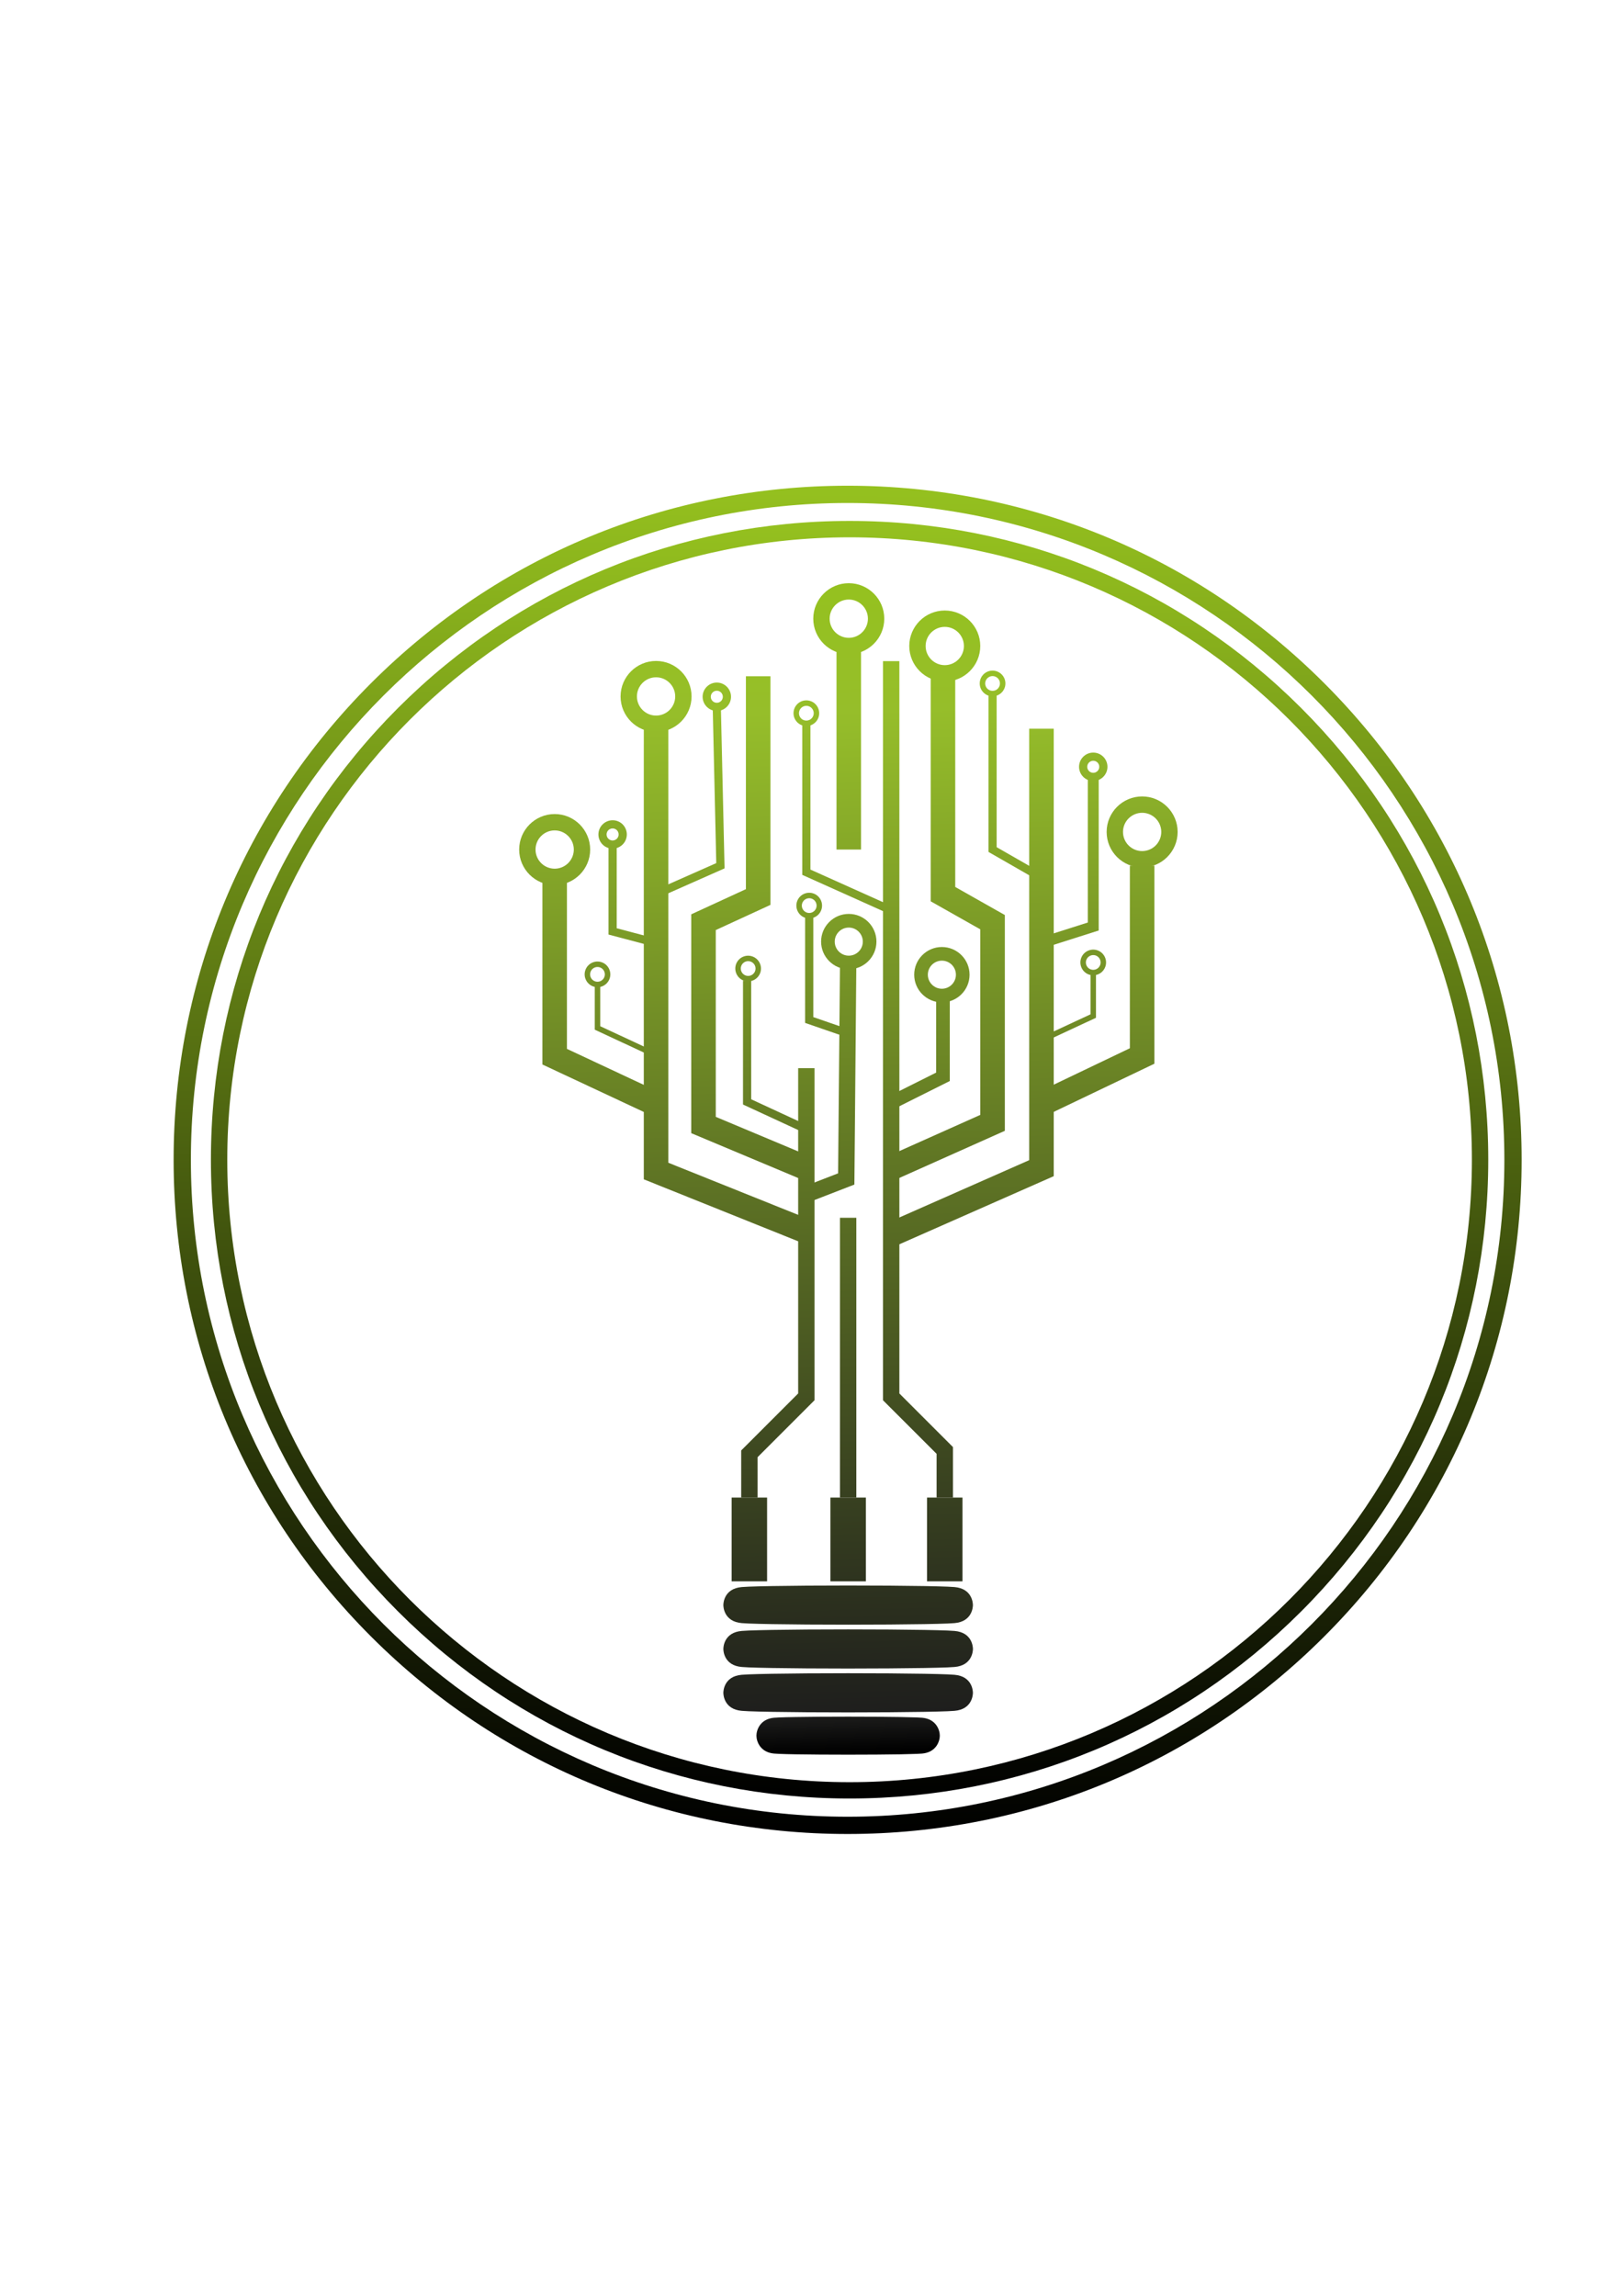 <?xml version="1.0" encoding="utf-8"?>
<!-- Generator: Adobe Illustrator 25.0.0, SVG Export Plug-In . SVG Version: 6.00 Build 0)  -->
<svg version="1.1" id="Camada_2" xmlns="http://www.w3.org/2000/svg" xmlns:xlink="http://www.w3.org/1999/xlink" x="0px" y="0px"
	 viewBox="0 0 595.28 841.89" style="enable-background:new 0 0 595.28 841.89;" xml:space="preserve">
<style type="text/css">
	.st0{fill:none;stroke:#000000;stroke-width:4;stroke-miterlimit:10;}
	.st1{fill:url(#SVGID_1_);}
	.st2{fill:url(#SVGID_2_);}
	.st3{fill:url(#SVGID_3_);}
	.st4{fill:url(#SVGID_4_);}
	.st5{fill:url(#SVGID_5_);}
	.st6{fill:url(#SVGID_6_);}
	.st7{fill:url(#SVGID_7_);}
	.st8{fill:url(#SVGID_8_);}
	.st9{fill:url(#SVGID_9_);}
	.st10{fill:url(#SVGID_10_);}
	.st11{fill:url(#SVGID_11_);}
	.st12{fill:url(#SVGID_12_);}
	.st13{fill:url(#SVGID_13_);}
	.st14{fill:url(#SVGID_14_);}
	.st15{fill:url(#SVGID_15_);}
	.st16{fill:url(#SVGID_16_);}
	.st17{fill:url(#SVGID_17_);}
	.st18{fill:url(#SVGID_18_);}
	.st19{fill:url(#SVGID_19_);}
	.st20{fill:url(#SVGID_20_);}
	.st21{fill:url(#SVGID_21_);}
	.st22{fill:url(#SVGID_22_);}
	.st23{fill:url(#SVGID_23_);}
	.st24{fill:url(#SVGID_24_);}
	.st25{fill:url(#SVGID_25_);}
	.st26{fill:url(#SVGID_26_);}
	.st27{fill:url(#SVGID_27_);}
	.st28{fill:url(#SVGID_28_);}
	.st29{fill:url(#SVGID_29_);}
	.st30{fill:url(#SVGID_30_);}
	.st31{fill:url(#SVGID_31_);}
	.st32{fill:url(#SVGID_32_);}
	.st33{fill:url(#SVGID_33_);}
	.st34{fill:url(#SVGID_34_);}
	.st35{fill:url(#SVGID_35_);}
	.st36{fill:url(#SVGID_36_);}
	.st37{fill:url(#SVGID_37_);}
	.st38{fill:url(#SVGID_38_);}
	.st39{fill:url(#SVGID_39_);}
	.st40{fill:url(#SVGID_40_);}
	.st41{fill:url(#SVGID_41_);}
	.st42{fill:url(#SVGID_42_);}
	.st43{fill:url(#SVGID_43_);}
	.st44{fill:url(#SVGID_44_);}
	.st45{fill:url(#SVGID_45_);}
	.st46{fill:url(#SVGID_46_);}
</style>
<path class="st0" d="M498.56,411.1"/>
<g>
	<g>
		<linearGradient id="SVGID_1_" gradientUnits="userSpaceOnUse" x1="289.601" y1="643.087" x2="278.92" y2="214.648">
			<stop  offset="0" style="stop-color:#000000"/>
			<stop  offset="0.033" style="stop-color:#1E1E1D"/>
			<stop  offset="0.891" style="stop-color:#96BE2A"/>
			<stop  offset="1" style="stop-color:#95C11F"/>
		</linearGradient>
		<polygon class="st1" points="277.85,549.17 271.85,549.17 271.85,531.9 292.75,511 292.75,391.71 298.75,391.71 298.75,513.48
			277.85,534.38 		"/>
	</g>
	<g>
		<linearGradient id="SVGID_2_" gradientUnits="userSpaceOnUse" x1="272.373" y1="643.517" x2="261.692" y2="215.077">
			<stop  offset="0" style="stop-color:#000000"/>
			<stop  offset="0.033" style="stop-color:#1E1E1D"/>
			<stop  offset="0.891" style="stop-color:#96BE2A"/>
			<stop  offset="1" style="stop-color:#95C11F"/>
		</linearGradient>
		<polygon class="st2" points="295.13,456.15 236.13,432.47 236.13,267.23 245.13,267.23 245.13,426.39 298.48,447.8 		"/>
	</g>
	<g>
		<linearGradient id="SVGID_3_" gradientUnits="userSpaceOnUse" x1="310.553" y1="642.565" x2="299.871" y2="214.125">
			<stop  offset="0" style="stop-color:#000000"/>
			<stop  offset="0.033" style="stop-color:#1E1E1D"/>
			<stop  offset="0.891" style="stop-color:#96BE2A"/>
			<stop  offset="1" style="stop-color:#95C11F"/>
		</linearGradient>
		<polygon class="st3" points="296.83,440.8 294.66,435.2 307.4,430.27 308.08,353.97 314.08,354.03 313.37,434.39 		"/>
	</g>
	<g>
		<linearGradient id="SVGID_4_" gradientUnits="userSpaceOnUse" x1="314.683" y1="642.462" x2="304.002" y2="214.022">
			<stop  offset="0" style="stop-color:#000000"/>
			<stop  offset="0.033" style="stop-color:#1E1E1D"/>
			<stop  offset="0.891" style="stop-color:#96BE2A"/>
			<stop  offset="1" style="stop-color:#95C11F"/>
		</linearGradient>
		<rect x="308.08" y="446.57" class="st4" width="6" height="102.59"/>
	</g>
	<g>
		<linearGradient id="SVGID_5_" gradientUnits="userSpaceOnUse" x1="276.813" y1="643.406" x2="266.131" y2="214.966">
			<stop  offset="0" style="stop-color:#000000"/>
			<stop  offset="0.033" style="stop-color:#1E1E1D"/>
			<stop  offset="0.891" style="stop-color:#96BE2A"/>
			<stop  offset="1" style="stop-color:#95C11F"/>
		</linearGradient>
		<rect x="268.35" y="549.17" class="st5" width="13" height="30.72"/>
	</g>
	<g>
		<linearGradient id="SVGID_6_" gradientUnits="userSpaceOnUse" x1="313.022" y1="642.503" x2="302.341" y2="214.064">
			<stop  offset="0" style="stop-color:#000000"/>
			<stop  offset="0.033" style="stop-color:#1E1E1D"/>
			<stop  offset="0.891" style="stop-color:#96BE2A"/>
			<stop  offset="1" style="stop-color:#95C11F"/>
		</linearGradient>
		<rect x="304.58" y="549.17" class="st6" width="13" height="30.72"/>
	</g>
	<g>
		<linearGradient id="SVGID_7_" gradientUnits="userSpaceOnUse" x1="348.439" y1="641.62" x2="337.757" y2="213.181">
			<stop  offset="0" style="stop-color:#000000"/>
			<stop  offset="0.033" style="stop-color:#1E1E1D"/>
			<stop  offset="0.891" style="stop-color:#96BE2A"/>
			<stop  offset="1" style="stop-color:#95C11F"/>
		</linearGradient>
		<rect x="340.02" y="549.17" class="st7" width="13" height="30.72"/>
	</g>
	<g>
		<linearGradient id="SVGID_8_" gradientUnits="userSpaceOnUse" x1="339.678" y1="641.839" x2="328.997" y2="213.399">
			<stop  offset="0" style="stop-color:#000000"/>
			<stop  offset="0.033" style="stop-color:#1E1E1D"/>
			<stop  offset="0.891" style="stop-color:#96BE2A"/>
			<stop  offset="1" style="stop-color:#95C11F"/>
		</linearGradient>
		<polygon class="st8" points="349.52,549.17 343.52,549.17 343.52,533.13 323.87,513.49 323.87,242.44 329.87,242.44 329.87,511
			349.52,530.65 		"/>
	</g>
	<g>
		<linearGradient id="SVGID_9_" gradientUnits="userSpaceOnUse" x1="310.187" y1="642.574" x2="299.505" y2="214.135">
			<stop  offset="0" style="stop-color:#000000"/>
			<stop  offset="0.033" style="stop-color:#1E1E1D"/>
			<stop  offset="0.891" style="stop-color:#96BE2A"/>
			<stop  offset="1" style="stop-color:#95C11F"/>
		</linearGradient>
		<polygon class="st9" points="310.82,380.47 295.3,375.11 295.3,335.8 298.3,335.8 298.3,372.98 311.8,377.64 		"/>
	</g>
	<g>
		<linearGradient id="SVGID_10_" gradientUnits="userSpaceOnUse" x1="290.288" y1="643.07" x2="279.606" y2="214.631">
			<stop  offset="0" style="stop-color:#000000"/>
			<stop  offset="0.033" style="stop-color:#1E1E1D"/>
			<stop  offset="0.891" style="stop-color:#96BE2A"/>
			<stop  offset="1" style="stop-color:#95C11F"/>
		</linearGradient>
		<polygon class="st10" points="295.12,415.49 272.52,405.04 272.52,359.6 275.52,359.6 275.52,403.12 296.38,412.77 		"/>
	</g>
	<g>
		<linearGradient id="SVGID_11_" gradientUnits="userSpaceOnUse" x1="281.081" y1="643.3" x2="270.399" y2="214.86">
			<stop  offset="0" style="stop-color:#000000"/>
			<stop  offset="0.033" style="stop-color:#1E1E1D"/>
			<stop  offset="0.891" style="stop-color:#96BE2A"/>
			<stop  offset="1" style="stop-color:#95C11F"/>
		</linearGradient>
		<polygon class="st11" points="294.01,432.52 253.53,415.54 253.53,335.29 273.58,326.06 273.58,247.98 282.58,247.98
			282.58,331.83 262.53,341.06 262.53,409.56 297.49,424.22 		"/>
	</g>
	<g>
		<linearGradient id="SVGID_12_" gradientUnits="userSpaceOnUse" x1="262.359" y1="643.766" x2="251.677" y2="215.327">
			<stop  offset="0" style="stop-color:#000000"/>
			<stop  offset="0.033" style="stop-color:#1E1E1D"/>
			<stop  offset="0.891" style="stop-color:#96BE2A"/>
			<stop  offset="1" style="stop-color:#95C11F"/>
		</linearGradient>
		<polygon class="st12" points="244,328.07 242.79,325.33 262.71,316.51 261.41,259.48 264.41,259.42 265.75,318.44 		"/>
	</g>
	<g>
		<linearGradient id="SVGID_13_" gradientUnits="userSpaceOnUse" x1="238.715" y1="644.356" x2="228.034" y2="215.916">
			<stop  offset="0" style="stop-color:#000000"/>
			<stop  offset="0.033" style="stop-color:#1E1E1D"/>
			<stop  offset="0.891" style="stop-color:#96BE2A"/>
			<stop  offset="1" style="stop-color:#95C11F"/>
		</linearGradient>
		<polygon class="st13" points="238.46,346.75 223.19,342.71 223.19,309.82 226.19,309.82 226.19,340.4 239.23,343.85 		"/>
	</g>
	<g>
		<linearGradient id="SVGID_14_" gradientUnits="userSpaceOnUse" x1="226.946" y1="644.649" x2="216.265" y2="216.21">
			<stop  offset="0" style="stop-color:#000000"/>
			<stop  offset="0.033" style="stop-color:#1E1E1D"/>
			<stop  offset="0.891" style="stop-color:#96BE2A"/>
			<stop  offset="1" style="stop-color:#95C11F"/>
		</linearGradient>
		<polygon class="st14" points="238.72,408.98 198.94,390.36 198.94,321.82 207.94,321.82 207.94,384.63 242.53,400.83 		"/>
	</g>
	<g>
		<linearGradient id="SVGID_15_" gradientUnits="userSpaceOnUse" x1="318.736" y1="642.361" x2="308.055" y2="213.921">
			<stop  offset="0" style="stop-color:#000000"/>
			<stop  offset="0.033" style="stop-color:#1E1E1D"/>
			<stop  offset="0.891" style="stop-color:#96BE2A"/>
			<stop  offset="1" style="stop-color:#95C11F"/>
		</linearGradient>
		<polygon class="st15" points="326.25,335.19 294.25,320.82 294.25,265.25 297.25,265.25 297.25,318.88 327.48,332.46 		"/>
	</g>
	<g>
		<linearGradient id="SVGID_16_" gradientUnits="userSpaceOnUse" x1="320.462" y1="642.318" x2="309.781" y2="213.878">
			<stop  offset="0" style="stop-color:#000000"/>
			<stop  offset="0.033" style="stop-color:#1E1E1D"/>
			<stop  offset="0.891" style="stop-color:#96BE2A"/>
			<stop  offset="1" style="stop-color:#95C11F"/>
		</linearGradient>
		<rect x="306.81" y="238.73" class="st16" width="9" height="72.81"/>
	</g>
	<g>
		<linearGradient id="SVGID_17_" gradientUnits="userSpaceOnUse" x1="342.934" y1="641.758" x2="332.253" y2="213.318">
			<stop  offset="0" style="stop-color:#000000"/>
			<stop  offset="0.033" style="stop-color:#1E1E1D"/>
			<stop  offset="0.891" style="stop-color:#96BE2A"/>
			<stop  offset="1" style="stop-color:#95C11F"/>
		</linearGradient>
		<polygon class="st17" points="326.93,407.14 324.7,402.67 343.36,393.33 343.36,366.79 348.36,366.79 348.36,396.42 		"/>
	</g>
	<g>
		<linearGradient id="SVGID_18_" gradientUnits="userSpaceOnUse" x1="353.315" y1="641.499" x2="342.634" y2="213.059">
			<stop  offset="0" style="stop-color:#000000"/>
			<stop  offset="0.033" style="stop-color:#1E1E1D"/>
			<stop  offset="0.891" style="stop-color:#96BE2A"/>
			<stop  offset="1" style="stop-color:#95C11F"/>
		</linearGradient>
		<polygon class="st18" points="328.7,432.48 325.03,424.27 359.55,408.84 359.55,340.8 341.36,330.52 341.36,246.92 350.36,246.92
			350.36,325.26 368.55,335.55 368.55,414.68 		"/>
	</g>
	<g>
		<linearGradient id="SVGID_19_" gradientUnits="userSpaceOnUse" x1="362.302" y1="641.275" x2="351.621" y2="212.835">
			<stop  offset="0" style="stop-color:#000000"/>
			<stop  offset="0.033" style="stop-color:#1E1E1D"/>
			<stop  offset="0.891" style="stop-color:#96BE2A"/>
			<stop  offset="1" style="stop-color:#95C11F"/>
		</linearGradient>
		<polygon class="st19" points="327.63,457.28 324,449.05 377.49,425.44 377.49,267.23 386.49,267.23 386.49,431.31 		"/>
	</g>
	<g>
		<linearGradient id="SVGID_20_" gradientUnits="userSpaceOnUse" x1="401.103" y1="640.307" x2="390.421" y2="211.868">
			<stop  offset="0" style="stop-color:#000000"/>
			<stop  offset="0.033" style="stop-color:#1E1E1D"/>
			<stop  offset="0.891" style="stop-color:#96BE2A"/>
			<stop  offset="1" style="stop-color:#95C11F"/>
		</linearGradient>
		<polygon class="st20" points="384.18,347.2 382.96,343.39 398.98,338.3 398.98,284.9 402.98,284.9 402.98,341.22 		"/>
	</g>
	<g>
		<linearGradient id="SVGID_21_" gradientUnits="userSpaceOnUse" x1="398.548" y1="640.371" x2="387.867" y2="211.932">
			<stop  offset="0" style="stop-color:#000000"/>
			<stop  offset="0.033" style="stop-color:#1E1E1D"/>
			<stop  offset="0.891" style="stop-color:#96BE2A"/>
			<stop  offset="1" style="stop-color:#95C11F"/>
		</linearGradient>
		<polygon class="st21" points="382.41,382.34 381.57,380.52 399.98,371.96 399.98,356.64 401.98,356.64 401.98,373.23 		"/>
	</g>
	<g>
		<linearGradient id="SVGID_22_" gradientUnits="userSpaceOnUse" x1="408.734" y1="640.117" x2="398.053" y2="211.678">
			<stop  offset="0" style="stop-color:#000000"/>
			<stop  offset="0.033" style="stop-color:#1E1E1D"/>
			<stop  offset="0.891" style="stop-color:#96BE2A"/>
			<stop  offset="1" style="stop-color:#95C11F"/>
		</linearGradient>
		<polygon class="st22" points="383.93,408.96 380.05,400.84 414.41,384.4 414.41,317.47 423.41,317.47 423.41,390.07 		"/>
	</g>
	<g>
		<linearGradient id="SVGID_23_" gradientUnits="userSpaceOnUse" x1="380.731" y1="640.815" x2="370.05" y2="212.376">
			<stop  offset="0" style="stop-color:#000000"/>
			<stop  offset="0.033" style="stop-color:#1E1E1D"/>
			<stop  offset="0.891" style="stop-color:#96BE2A"/>
			<stop  offset="1" style="stop-color:#95C11F"/>
		</linearGradient>
		<polygon class="st23" points="381.24,323.13 362.55,312.41 362.55,253.78 365.55,253.78 365.55,310.67 382.74,320.52 		"/>
	</g>
	<g>
		<linearGradient id="SVGID_24_" gradientUnits="userSpaceOnUse" x1="233.127" y1="644.495" x2="222.446" y2="216.056">
			<stop  offset="0" style="stop-color:#000000"/>
			<stop  offset="0.033" style="stop-color:#1E1E1D"/>
			<stop  offset="0.891" style="stop-color:#96BE2A"/>
			<stop  offset="1" style="stop-color:#95C11F"/>
		</linearGradient>
		<path class="st24" d="M224.69,311.21c-0.6,0-1.2-0.1-1.77-0.31c-1.31-0.47-2.35-1.43-2.94-2.69c-0.59-1.26-0.65-2.67-0.18-3.98
			l0,0c0.98-2.7,3.97-4.1,6.67-3.13c1.31,0.47,2.35,1.43,2.94,2.69c0.59,1.26,0.65,2.67,0.18,3.98c-0.47,1.31-1.43,2.35-2.69,2.94
			C226.2,311.05,225.45,311.21,224.69,311.21z M222.61,305.25c-0.41,1.15,0.18,2.41,1.33,2.83c0.55,0.2,1.15,0.17,1.69-0.08
			c0.53-0.25,0.94-0.69,1.14-1.25c0.2-0.56,0.17-1.15-0.08-1.69s-0.69-0.94-1.25-1.14C224.3,303.51,223.03,304.1,222.61,305.25
			L222.61,305.25z"/>
	</g>
	<g>
		<linearGradient id="SVGID_25_" gradientUnits="userSpaceOnUse" x1="304.546" y1="642.715" x2="293.865" y2="214.275">
			<stop  offset="0" style="stop-color:#000000"/>
			<stop  offset="0.033" style="stop-color:#1E1E1D"/>
			<stop  offset="0.891" style="stop-color:#96BE2A"/>
			<stop  offset="1" style="stop-color:#95C11F"/>
		</linearGradient>
		<path class="st25" d="M296.8,336.8c-0.53,0-1.07-0.09-1.6-0.28c-2.44-0.88-3.71-3.59-2.83-6.03l0,0c0.88-2.44,3.59-3.71,6.03-2.83
			c2.44,0.88,3.71,3.59,2.83,6.03C300.54,335.61,298.72,336.8,296.8,336.8z M294.25,331.17c-0.51,1.4,0.22,2.96,1.63,3.47
			c1.4,0.51,2.96-0.22,3.47-1.63c0.51-1.4-0.22-2.96-1.63-3.47C296.32,329.04,294.76,329.77,294.25,331.17L294.25,331.17z"/>
	</g>
	<g>
		<linearGradient id="SVGID_26_" gradientUnits="userSpaceOnUse" x1="281.587" y1="643.287" x2="270.906" y2="214.847">
			<stop  offset="0" style="stop-color:#000000"/>
			<stop  offset="0.033" style="stop-color:#1E1E1D"/>
			<stop  offset="0.891" style="stop-color:#96BE2A"/>
			<stop  offset="1" style="stop-color:#95C11F"/>
		</linearGradient>
		<path class="st26" d="M274.4,359.88c-0.53,0-1.07-0.09-1.6-0.28c-2.44-0.88-3.71-3.59-2.83-6.03c0.43-1.18,1.29-2.13,2.43-2.66
			c1.14-0.53,2.42-0.59,3.6-0.16c2.44,0.88,3.71,3.59,2.83,6.03C278.14,358.69,276.33,359.88,274.4,359.88z M274.41,352.46
			c-1.11,0-2.15,0.69-2.55,1.79l0,0c-0.51,1.4,0.22,2.96,1.63,3.47c1.41,0.51,2.96-0.22,3.47-1.63c0.51-1.4-0.22-2.96-1.63-3.47
			C275.02,352.51,274.71,352.46,274.41,352.46z"/>
	</g>
	<g>
		<linearGradient id="SVGID_27_" gradientUnits="userSpaceOnUse" x1="408.138" y1="640.132" x2="397.457" y2="211.692">
			<stop  offset="0" style="stop-color:#000000"/>
			<stop  offset="0.033" style="stop-color:#1E1E1D"/>
			<stop  offset="0.891" style="stop-color:#96BE2A"/>
			<stop  offset="1" style="stop-color:#95C11F"/>
		</linearGradient>
		<path class="st27" d="M400.97,357.65c-0.53,0-1.07-0.09-1.6-0.28c-2.44-0.88-3.71-3.59-2.83-6.03v0c0.88-2.44,3.59-3.71,6.03-2.83
			c2.44,0.88,3.71,3.59,2.83,6.03C404.71,356.46,402.9,357.65,400.97,357.65z M398.43,352.02c-0.51,1.4,0.22,2.96,1.62,3.47
			c1.41,0.51,2.96-0.22,3.47-1.63c0.51-1.4-0.22-2.96-1.62-3.47C400.49,349.89,398.94,350.62,398.43,352.02L398.43,352.02z"/>
	</g>
	<g>
		<linearGradient id="SVGID_28_" gradientUnits="userSpaceOnUse" x1="234.912" y1="644.451" x2="224.231" y2="216.011">
			<stop  offset="0" style="stop-color:#000000"/>
			<stop  offset="0.033" style="stop-color:#1E1E1D"/>
			<stop  offset="0.891" style="stop-color:#96BE2A"/>
			<stop  offset="1" style="stop-color:#95C11F"/>
		</linearGradient>
		<polygon class="st28" points="237.71,386.7 218.15,377.6 218.15,361 220.15,361 220.15,376.32 238.56,384.89 		"/>
	</g>
	<g>
		<linearGradient id="SVGID_29_" gradientUnits="userSpaceOnUse" x1="226.309" y1="644.665" x2="215.627" y2="216.226">
			<stop  offset="0" style="stop-color:#000000"/>
			<stop  offset="0.033" style="stop-color:#1E1E1D"/>
			<stop  offset="0.891" style="stop-color:#96BE2A"/>
			<stop  offset="1" style="stop-color:#95C11F"/>
		</linearGradient>
		<path class="st29" d="M219.15,362.02c-1.93,0-3.74-1.19-4.43-3.11c-0.43-1.18-0.37-2.46,0.16-3.6c0.53-1.14,1.48-2,2.66-2.43
			c2.44-0.88,5.15,0.38,6.03,2.83c0.43,1.18,0.37,2.46-0.16,3.6c-0.53,1.14-1.48,2-2.66,2.43
			C220.22,361.93,219.68,362.02,219.15,362.02z M219.14,354.6c-0.31,0-0.62,0.05-0.92,0.16c-1.4,0.51-2.13,2.06-1.63,3.47
			c0.51,1.4,2.06,2.13,3.47,1.63c0.68-0.25,1.22-0.74,1.53-1.4c0.31-0.66,0.34-1.39,0.09-2.07l0,0
			C221.29,355.29,220.25,354.6,219.14,354.6z"/>
	</g>
	<g>
		<linearGradient id="SVGID_30_" gradientUnits="userSpaceOnUse" x1="211.754" y1="645.028" x2="201.072" y2="216.589">
			<stop  offset="0" style="stop-color:#000000"/>
			<stop  offset="0.033" style="stop-color:#1E1E1D"/>
			<stop  offset="0.891" style="stop-color:#96BE2A"/>
			<stop  offset="1" style="stop-color:#95C11F"/>
		</linearGradient>
		<path class="st30" d="M203.44,324.56c-7.18,0-13.02-5.84-13.02-13.02s5.84-13.02,13.02-13.02s13.02,5.84,13.02,13.02
			S210.62,324.56,203.44,324.56z M203.44,304.52c-3.87,0-7.02,3.15-7.02,7.02s3.15,7.02,7.02,7.02s7.02-3.15,7.02-7.02
			S207.31,304.52,203.44,304.52z"/>
	</g>
	<g>
		<linearGradient id="SVGID_31_" gradientUnits="userSpaceOnUse" x1="427.253" y1="639.655" x2="416.572" y2="211.216">
			<stop  offset="0" style="stop-color:#000000"/>
			<stop  offset="0.033" style="stop-color:#1E1E1D"/>
			<stop  offset="0.891" style="stop-color:#96BE2A"/>
			<stop  offset="1" style="stop-color:#95C11F"/>
		</linearGradient>
		<path class="st31" d="M418.91,318.1c-7.18,0-13.02-5.84-13.02-13.02s5.84-13.02,13.02-13.02c7.18,0,13.02,5.84,13.02,13.02
			S426.09,318.1,418.91,318.1z M418.91,298.06c-3.87,0-7.02,3.15-7.02,7.02s3.15,7.02,7.02,7.02s7.02-3.15,7.02-7.02
			S422.78,298.06,418.91,298.06z"/>
	</g>
	<g>
		<linearGradient id="SVGID_32_" gradientUnits="userSpaceOnUse" x1="250.316" y1="644.067" x2="239.635" y2="215.627">
			<stop  offset="0" style="stop-color:#000000"/>
			<stop  offset="0.033" style="stop-color:#1E1E1D"/>
			<stop  offset="0.891" style="stop-color:#96BE2A"/>
			<stop  offset="1" style="stop-color:#95C11F"/>
		</linearGradient>
		<path class="st32" d="M240.63,268.42c-7.18,0-13.02-5.84-13.02-13.02s5.84-13.02,13.02-13.02s13.02,5.84,13.02,13.02
			S247.81,268.42,240.63,268.42z M240.63,248.37c-3.87,0-7.02,3.15-7.02,7.02s3.15,7.02,7.02,7.02s7.02-3.15,7.02-7.02
			S244.5,248.37,240.63,248.37z"/>
	</g>
	<g>
		<linearGradient id="SVGID_33_" gradientUnits="userSpaceOnUse" x1="356.601" y1="641.417" x2="345.92" y2="212.977">
			<stop  offset="0" style="stop-color:#000000"/>
			<stop  offset="0.033" style="stop-color:#1E1E1D"/>
			<stop  offset="0.891" style="stop-color:#96BE2A"/>
			<stop  offset="1" style="stop-color:#95C11F"/>
		</linearGradient>
		<path class="st33" d="M346.52,249.92c-7.18,0-13.02-5.84-13.02-13.02s5.84-13.02,13.02-13.02c7.18,0,13.02,5.84,13.02,13.02
			S353.7,249.92,346.52,249.92z M346.52,229.88c-3.87,0-7.02,3.15-7.02,7.02s3.15,7.02,7.02,7.02s7.02-3.15,7.02-7.02
			S350.39,229.88,346.52,229.88z"/>
	</g>
	<g>
		<linearGradient id="SVGID_34_" gradientUnits="userSpaceOnUse" x1="321.665" y1="642.288" x2="310.983" y2="213.848">
			<stop  offset="0" style="stop-color:#000000"/>
			<stop  offset="0.033" style="stop-color:#1E1E1D"/>
			<stop  offset="0.891" style="stop-color:#96BE2A"/>
			<stop  offset="1" style="stop-color:#95C11F"/>
		</linearGradient>
		<path class="st34" d="M311.31,239.9c-7.18,0-13.02-5.84-13.02-13.02s5.84-13.02,13.02-13.02c7.18,0,13.02,5.84,13.02,13.02
			S318.49,239.9,311.31,239.9z M311.31,219.86c-3.87,0-7.02,3.15-7.02,7.02s3.15,7.02,7.02,7.02s7.02-3.15,7.02-7.02
			S315.18,219.86,311.31,219.86z"/>
	</g>
	<g>
		<linearGradient id="SVGID_35_" gradientUnits="userSpaceOnUse" x1="318.714" y1="642.361" x2="308.032" y2="213.922">
			<stop  offset="0" style="stop-color:#000000"/>
			<stop  offset="0.033" style="stop-color:#1E1E1D"/>
			<stop  offset="0.891" style="stop-color:#96BE2A"/>
			<stop  offset="1" style="stop-color:#95C11F"/>
		</linearGradient>
		<path class="st35" d="M311.31,355.44c-5.6,0-10.15-4.55-10.15-10.15s4.55-10.15,10.15-10.15s10.15,4.55,10.15,10.15
			S316.9,355.44,311.31,355.44z M311.31,340.15c-2.84,0-5.15,2.31-5.15,5.15c0,2.84,2.31,5.15,5.15,5.15s5.15-2.31,5.15-5.15
			C316.46,342.46,314.15,340.15,311.31,340.15z"/>
	</g>
	<g>
		<linearGradient id="SVGID_36_" gradientUnits="userSpaceOnUse" x1="352.545" y1="641.518" x2="341.863" y2="213.078">
			<stop  offset="0" style="stop-color:#000000"/>
			<stop  offset="0.033" style="stop-color:#1E1E1D"/>
			<stop  offset="0.891" style="stop-color:#96BE2A"/>
			<stop  offset="1" style="stop-color:#95C11F"/>
		</linearGradient>
		<path class="st36" d="M345.46,367.58c-5.6,0-10.15-4.55-10.15-10.15s4.55-10.15,10.15-10.15s10.15,4.55,10.15,10.15
			S351.06,367.58,345.46,367.58z M345.46,352.28c-2.84,0-5.15,2.31-5.15,5.15s2.31,5.15,5.15,5.15s5.15-2.31,5.15-5.15
			S348.3,352.28,345.46,352.28z"/>
	</g>
	<g>
		<linearGradient id="SVGID_37_" gradientUnits="userSpaceOnUse" x1="272.582" y1="643.511" x2="261.901" y2="215.072">
			<stop  offset="0" style="stop-color:#000000"/>
			<stop  offset="0.033" style="stop-color:#1E1E1D"/>
			<stop  offset="0.891" style="stop-color:#96BE2A"/>
			<stop  offset="1" style="stop-color:#95C11F"/>
		</linearGradient>
		<path class="st37" d="M262.91,260.72c-2.87,0-5.21-2.34-5.21-5.21s2.34-5.21,5.21-5.21s5.21,2.34,5.21,5.21
			S265.78,260.72,262.91,260.72z M262.91,253.3c-1.22,0-2.21,0.99-2.21,2.21c0,1.22,0.99,2.21,2.21,2.21c1.22,0,2.21-0.99,2.21-2.21
			C265.12,254.29,264.13,253.3,262.91,253.3z"/>
	</g>
	<g>
		<linearGradient id="SVGID_38_" gradientUnits="userSpaceOnUse" x1="305.25" y1="642.697" x2="294.568" y2="214.258">
			<stop  offset="0" style="stop-color:#000000"/>
			<stop  offset="0.033" style="stop-color:#1E1E1D"/>
			<stop  offset="0.891" style="stop-color:#96BE2A"/>
			<stop  offset="1" style="stop-color:#95C11F"/>
		</linearGradient>
		<path class="st38" d="M295.75,266.25c-2.6,0-4.71-2.11-4.71-4.71s2.11-4.71,4.71-4.71c2.6,0,4.71,2.11,4.71,4.71
			S298.34,266.25,295.75,266.25z M295.75,258.83c-1.49,0-2.71,1.22-2.71,2.71s1.21,2.71,2.71,2.71s2.71-1.22,2.71-2.71
			S297.24,258.83,295.75,258.83z"/>
	</g>
	<g>
		<linearGradient id="SVGID_39_" gradientUnits="userSpaceOnUse" x1="373.787" y1="640.989" x2="363.105" y2="212.549">
			<stop  offset="0" style="stop-color:#000000"/>
			<stop  offset="0.033" style="stop-color:#1E1E1D"/>
			<stop  offset="0.891" style="stop-color:#96BE2A"/>
			<stop  offset="1" style="stop-color:#95C11F"/>
		</linearGradient>
		<path class="st39" d="M364.05,255.34c-2.6,0-4.71-2.11-4.71-4.71s2.11-4.71,4.71-4.71s4.71,2.11,4.71,4.71
			S366.65,255.34,364.05,255.34z M364.05,247.92c-1.49,0-2.71,1.22-2.71,2.71s1.21,2.71,2.71,2.71s2.71-1.22,2.71-2.71
			S365.55,247.92,364.05,247.92z"/>
	</g>
	<g>
		<linearGradient id="SVGID_40_" gradientUnits="userSpaceOnUse" x1="409.925" y1="640.087" x2="399.244" y2="211.648">
			<stop  offset="0" style="stop-color:#000000"/>
			<stop  offset="0.033" style="stop-color:#1E1E1D"/>
			<stop  offset="0.891" style="stop-color:#96BE2A"/>
			<stop  offset="1" style="stop-color:#95C11F"/>
		</linearGradient>
		<path class="st40" d="M400.98,286.4c-2.87,0-5.21-2.34-5.21-5.21s2.34-5.21,5.21-5.21s5.21,2.34,5.21,5.21
			S403.85,286.4,400.98,286.4z M400.98,278.98c-1.22,0-2.21,0.99-2.21,2.21c0,1.22,0.99,2.21,2.21,2.21s2.21-0.99,2.21-2.21
			C403.19,279.97,402.2,278.98,400.98,278.98z"/>
	</g>
	<g>
		<linearGradient id="SVGID_41_" gradientUnits="userSpaceOnUse" x1="312.422" y1="642.518" x2="301.741" y2="214.079">
			<stop  offset="0" style="stop-color:#000000"/>
			<stop  offset="0.033" style="stop-color:#1E1E1D"/>
			<stop  offset="0.891" style="stop-color:#96BE2A"/>
			<stop  offset="1" style="stop-color:#95C11F"/>
		</linearGradient>
		<path class="st41" d="M311.08,595.78c-10.52,0-20.42-0.07-27.88-0.2c-3.66-0.06-6.54-0.14-8.57-0.22
			c-1.12-0.05-1.98-0.1-2.57-0.15c-6.56-0.56-6.75-6-6.75-6.61s0.19-6.05,6.74-6.61c0.59-0.05,1.46-0.1,2.57-0.15
			c2.03-0.08,4.91-0.16,8.57-0.22c7.45-0.13,17.35-0.2,27.88-0.2c10.53,0,20.43,0.07,27.88,0.2c3.66,0.06,6.54,0.14,8.57,0.22
			c1.12,0.05,1.98,0.1,2.57,0.15c6.56,0.56,6.75,6,6.75,6.61s-0.19,6.06-6.75,6.61c-0.59,0.05-1.46,0.1-2.57,0.15
			c-2.03,0.08-4.91,0.16-8.57,0.22C331.5,595.71,321.6,595.78,311.08,595.78z"/>
	</g>
	<g>
		<linearGradient id="SVGID_42_" gradientUnits="userSpaceOnUse" x1="312.022" y1="642.528" x2="301.34" y2="214.089">
			<stop  offset="0" style="stop-color:#000000"/>
			<stop  offset="0.033" style="stop-color:#1E1E1D"/>
			<stop  offset="0.891" style="stop-color:#96BE2A"/>
			<stop  offset="1" style="stop-color:#95C11F"/>
		</linearGradient>
		<path class="st42" d="M311.08,611.87c-10.52,0-20.42-0.07-27.88-0.2c-3.66-0.06-6.54-0.14-8.57-0.22
			c-1.12-0.05-1.98-0.1-2.57-0.15c-6.56-0.56-6.75-6-6.75-6.61s0.19-6.06,6.75-6.61c0.59-0.05,1.46-0.1,2.57-0.15
			c2.03-0.08,4.91-0.16,8.57-0.22c7.45-0.13,17.35-0.2,27.88-0.2c10.52,0,20.42,0.07,27.88,0.2c3.66,0.06,6.54,0.14,8.57,0.22
			c1.12,0.05,1.98,0.1,2.57,0.15c6.56,0.56,6.75,6,6.75,6.61s-0.19,6.06-6.75,6.61c-0.59,0.05-1.46,0.1-2.57,0.15
			c-2.03,0.08-4.91,0.16-8.57,0.22C331.5,611.79,321.6,611.87,311.08,611.87z"/>
	</g>
	<g>
		<linearGradient id="SVGID_43_" gradientUnits="userSpaceOnUse" x1="311.621" y1="642.538" x2="300.939" y2="214.099">
			<stop  offset="0" style="stop-color:#000000"/>
			<stop  offset="0.033" style="stop-color:#1E1E1D"/>
			<stop  offset="0.891" style="stop-color:#96BE2A"/>
			<stop  offset="1" style="stop-color:#95C11F"/>
		</linearGradient>
		<path class="st43" d="M311.08,627.95c-10.52,0-20.42-0.07-27.88-0.2c-3.66-0.06-6.54-0.14-8.57-0.22
			c-1.12-0.05-1.98-0.1-2.57-0.15c-6.56-0.56-6.75-6-6.75-6.61s0.19-6.05,6.74-6.61c0.59-0.05,1.46-0.1,2.57-0.15
			c2.03-0.08,4.91-0.16,8.57-0.22c7.45-0.13,17.35-0.2,27.88-0.2c10.53,0,20.43,0.07,27.88,0.2c3.66,0.06,6.54,0.14,8.57,0.22
			c1.12,0.05,1.98,0.1,2.57,0.15c6.56,0.56,6.75,6,6.75,6.61s-0.19,6.06-6.75,6.61c-0.59,0.05-1.46,0.1-2.57,0.15
			c-2.03,0.08-4.91,0.16-8.57,0.22C331.5,627.88,321.6,627.95,311.08,627.95z"/>
	</g>
	<g>
		<linearGradient id="SVGID_44_" gradientUnits="userSpaceOnUse" x1="311.229" y1="642.548" x2="300.548" y2="214.108">
			<stop  offset="0" style="stop-color:#000000"/>
			<stop  offset="0.033" style="stop-color:#1E1E1D"/>
			<stop  offset="0.891" style="stop-color:#96BE2A"/>
			<stop  offset="1" style="stop-color:#95C11F"/>
		</linearGradient>
		<path class="st44" d="M311.08,643.46c-7.28,0-14.14-0.05-19.3-0.14c-2.54-0.04-4.55-0.1-5.97-0.16c-0.81-0.03-1.44-0.07-1.87-0.11
			c-5.14-0.44-6.5-4.49-6.5-6.57c0-2.08,1.36-6.13,6.5-6.57c0.43-0.04,1.06-0.07,1.86-0.11c1.42-0.06,3.43-0.11,5.97-0.15
			c5.16-0.09,12.02-0.14,19.3-0.14s14.13,0.05,19.3,0.14c2.54,0.04,4.55,0.1,5.97,0.15c0.81,0.03,1.44,0.07,1.86,0.11
			c5.14,0.44,6.5,4.49,6.5,6.57c0,2.08-1.36,6.13-6.5,6.57c-0.43,0.04-1.05,0.07-1.87,0.11c-1.42,0.06-3.43,0.11-5.97,0.16
			C325.22,643.41,318.36,643.46,311.08,643.46z"/>
	</g>
</g>
<g>
	<linearGradient id="SVGID_45_" gradientUnits="userSpaceOnUse" x1="309.591" y1="659.527" x2="313.63" y2="191.045">
		<stop  offset="0" style="stop-color:#000000"/>
		<stop  offset="1" style="stop-color:#95C11F"/>
	</linearGradient>
	<path class="st45" d="M311.61,659.53c-62.57,0-121.4-24.37-165.64-68.61c-44.24-44.24-68.61-103.07-68.61-165.64
		s24.37-121.4,68.61-165.64s103.07-68.61,165.64-68.61s121.4,24.37,165.64,68.61c44.24,44.24,68.61,103.07,68.61,165.64
		s-24.37,121.39-68.61,165.64S374.18,659.53,311.61,659.53z M311.61,197.04c-125.86,0-228.25,102.39-228.25,228.25
		c0,125.86,102.39,228.25,228.25,228.25c125.86,0,228.25-102.39,228.25-228.25C539.86,299.43,437.47,197.04,311.61,197.04z"/>
</g>
<g>
	<linearGradient id="SVGID_46_" gradientUnits="userSpaceOnUse" x1="308.759" y1="672.527" x2="313.021" y2="178.127">
		<stop  offset="0" style="stop-color:#000000"/>
		<stop  offset="1" style="stop-color:#95C11F"/>
	</linearGradient>
	<path class="st46" d="M310.89,672.54c-66.03,0-128.11-25.71-174.8-72.41c-46.69-46.69-72.41-108.77-72.41-174.8
		s25.71-128.11,72.41-174.8s108.77-72.41,174.8-72.41s128.11,25.71,174.8,72.41c46.69,46.69,72.41,108.77,72.41,174.8
		s-25.71,128.11-72.41,174.8C439,646.82,376.92,672.54,310.89,672.54z M310.89,184.45c-132.82,0-240.88,108.06-240.88,240.88
		c0,132.82,108.06,240.88,240.88,240.88c132.82,0,240.88-108.06,240.88-240.88C551.77,292.51,443.71,184.45,310.89,184.45z"/>
</g>
</svg>
